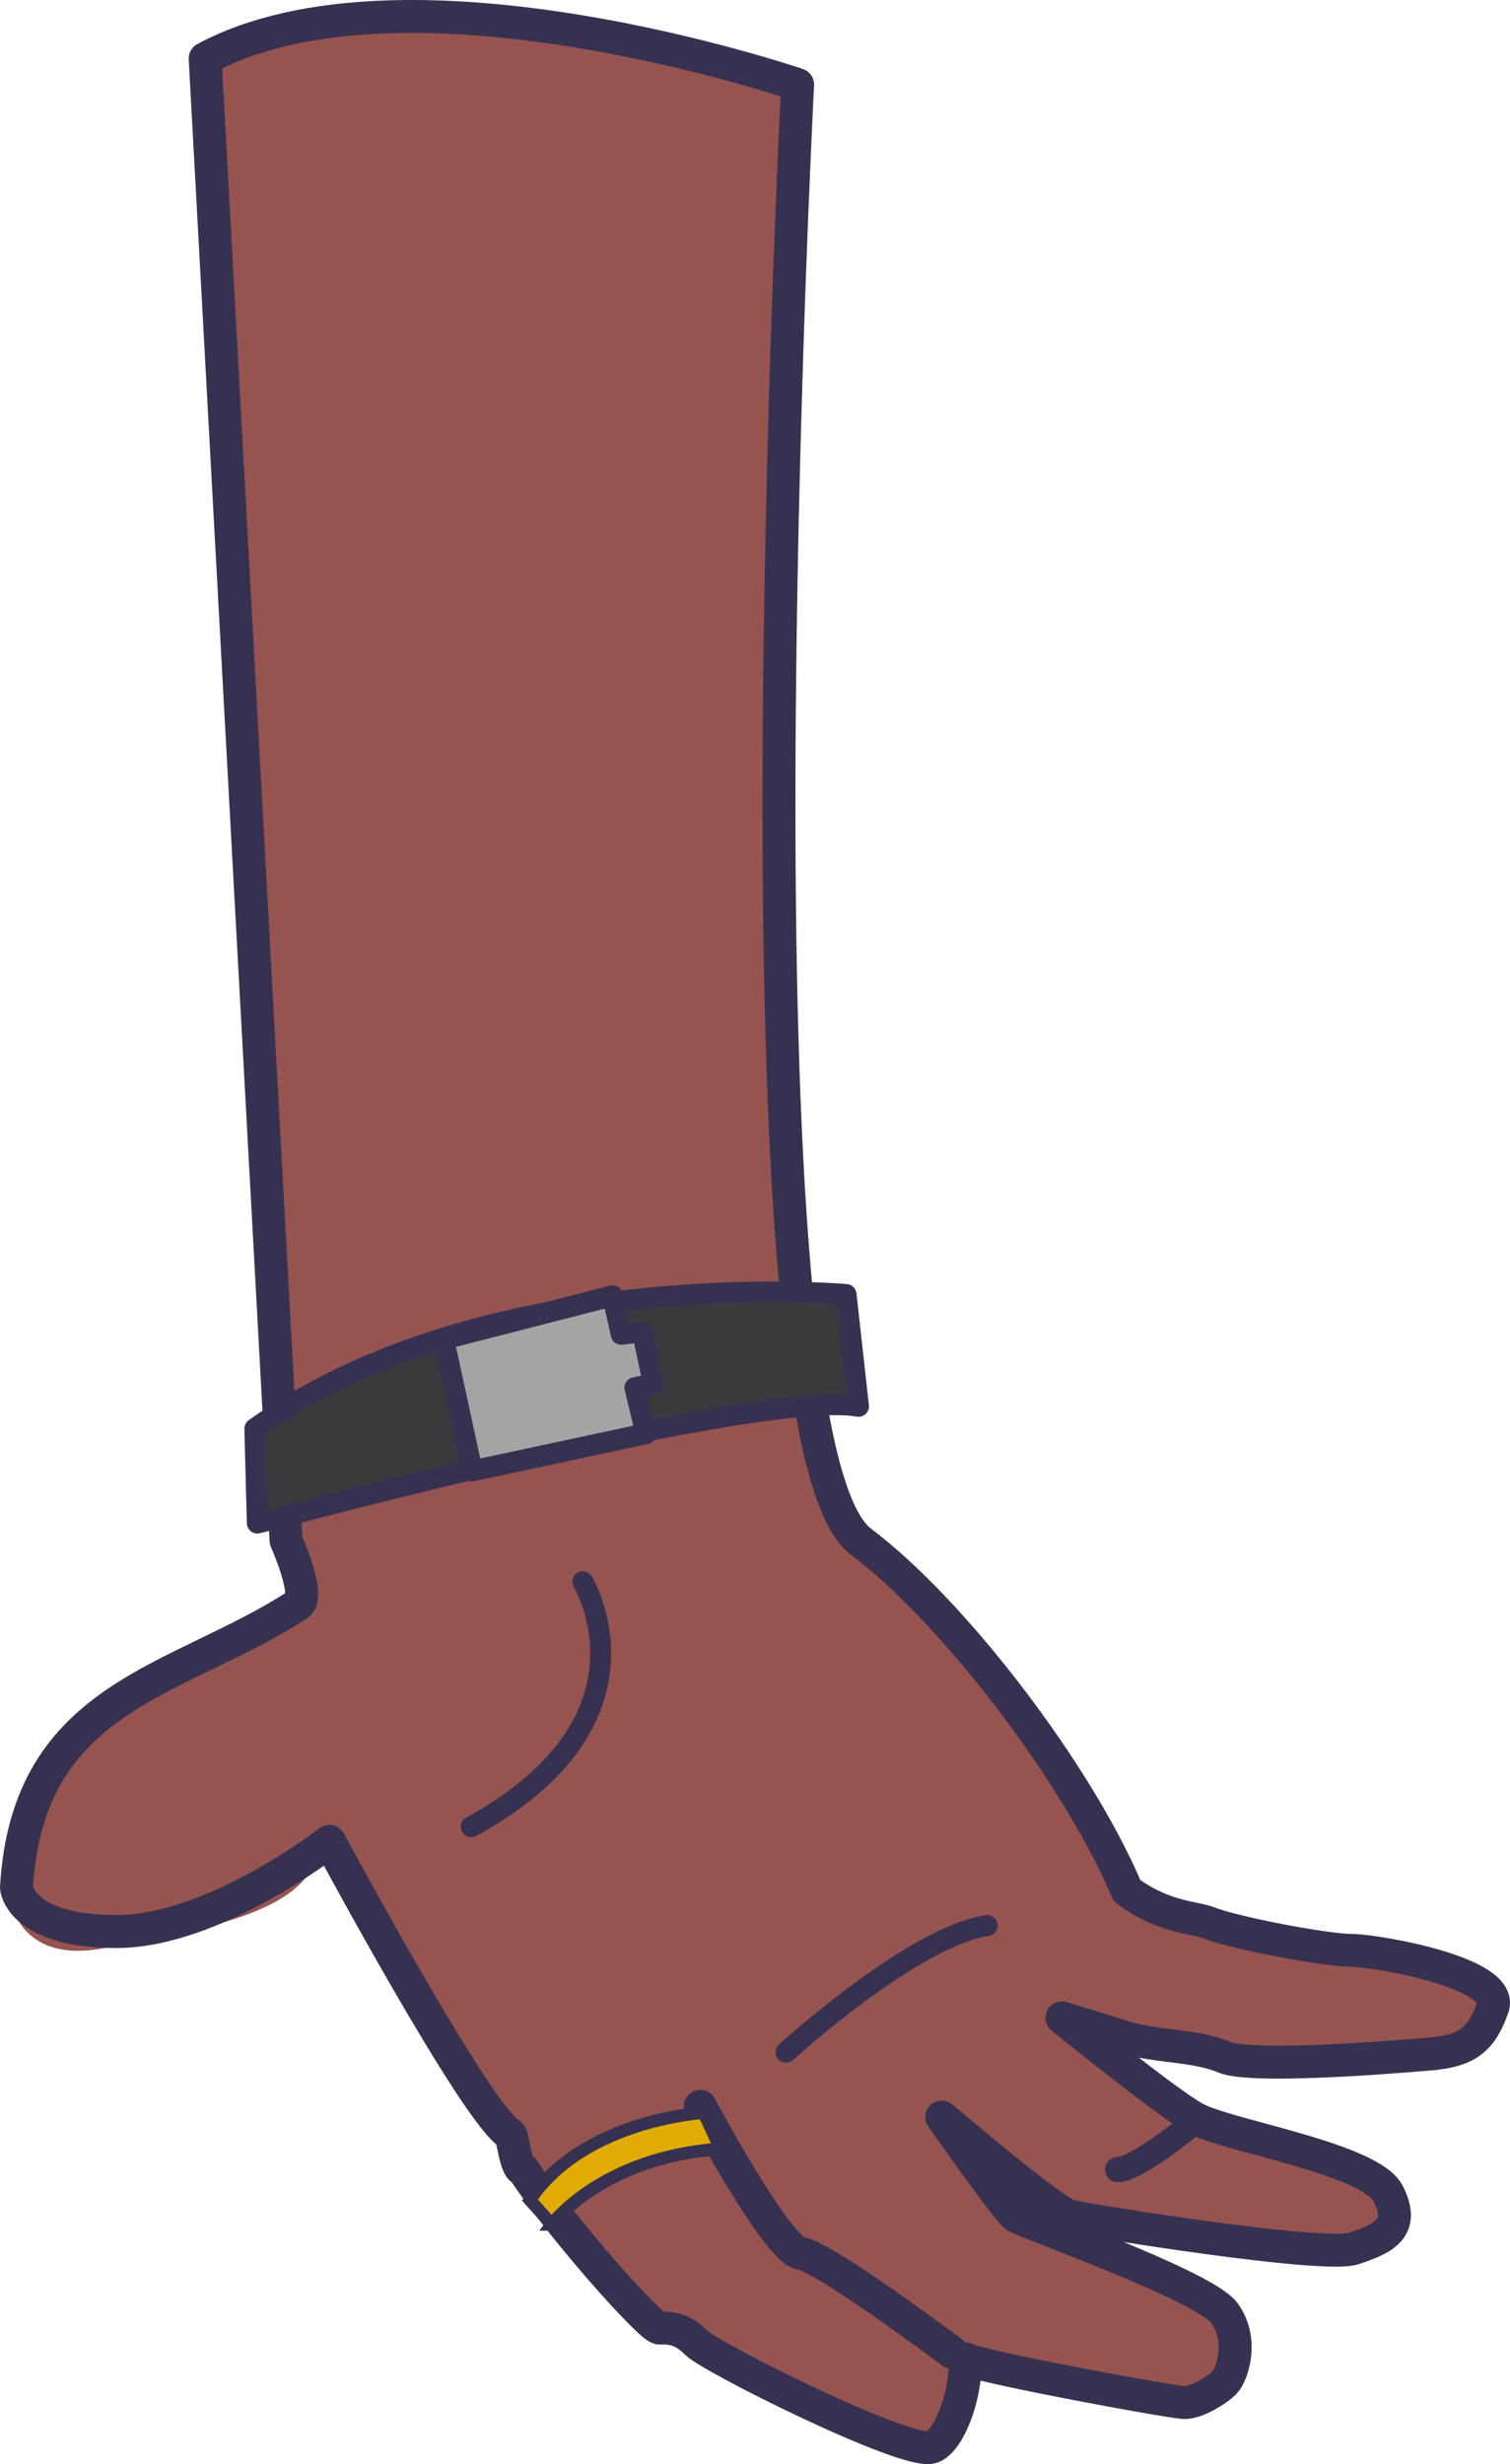 <?xml version="1.0" encoding="UTF-8"?><svg id="Capa_2" xmlns="http://www.w3.org/2000/svg" viewBox="0 0 312.447 509.819"><defs><style>.cls-1{stroke-width:6.817px;}.cls-1,.cls-2,.cls-3,.cls-4,.cls-5,.cls-6{stroke:#373151;}.cls-1,.cls-3,.cls-4,.cls-5,.cls-6{stroke-linecap:round;stroke-linejoin:round;}.cls-1,.cls-3,.cls-6{fill:none;}.cls-2{fill:#e0ac04;stroke-miterlimit:10;stroke-width:2.602px;}.cls-3{stroke-width:5.204px;}.cls-4{fill:#a4a4a4;}.cls-4,.cls-5,.cls-6{stroke-width:4.337px;}.cls-5{fill:#393a3c;}.cls-7{fill:#965450;stroke-width:0px;}</style></defs><g id="Capa_2-2"><path class="cls-7" d="m42.453,15.2l16.733,306.605s4.731,11.726,1.647,12.499c-16.43,4.117-38.67,20.11-50.443,32.347-12.942,13.452-13.886,42.219,12.474,36.13,12.21-2.821,43.085-5.699,43.085-21.712 0,5.766,7.019,11.181,9.88,16.369,3.48,6.311,7.037,12.581,10.665,18.807,4.534,7.78,10.764,23.778,19.085,28.401,6.939,3.855,113.337-21.588,125.673-34.695,12.336-13.107-25.346-67.077-53.102-87.894-27.756-20.817-13.107-301.46-13.107-301.46,0,0-80.955-27.756-122.589-5.397Z"/><path class="cls-7" d="m106.1,439.847s28.527,44.718,30.84,44.718,4.626,0,7.71,3.084,43.176,23.13,48.573,21.588,11.565-23.13,2.313-30.069c-9.252-6.939-26.214-18.504-30.84-26.985-4.626-8.481-8.481-10.023-10.023-16.962s-4.626-17.733-4.626-17.733c0,0-44.718-11.565-43.947,22.359Z"/><path class="cls-7" d="m176.254,414.32s31.354,45.746,33.924,47.288,39.064,14.392,43.176,20.046,1.542,12.85,0,14.392-5.654,4.112-8.224,4.112-38.55-6.682-44.718-8.738-54.998-55.512-54.998-59.11,15.42-22.102,30.84-17.99Z"/><path class="cls-7" d="m179.852,428.198s37.008,32.382,41.634,33.41c4.626,1.028,52.428,8.738,58.596,6.682,6.168-2.056,10.794-4.112,7.196-11.308-3.598-7.196-32.382-11.822-39.578-15.42-7.196-3.598-39.064-30.326-42.662-32.382-3.598-2.056-34.438-3.084-25.186,19.018Z"/><path class="cls-7" d="m224.409,387.592s20.72,11.308,25.86,13.364c5.14,2.056,24.158,5.654,29.298,5.654s31.868,4.626,29.298,11.822c-2.57,7.196-5.654,9.252-14.906,9.766,0,0-34.438,3.084-40.606.514-6.168-2.57-13.878-2.056-20.56-4.112-6.682-2.056-26.728-8.224-26.728-8.224,0,0,3.437-33.924,18.343-28.784Z"/><path class="cls-1" d="m279.567,403.526c-5.14,0-24.158-3.598-29.298-5.654-3.118-1.247-9.467-1.023-17.092-6.722-10.046-23.899-35.848-57.792-55.028-72.177-27.756-20.817-13.107-301.46-13.107-301.46,0,0-80.955-27.756-122.589-5.397l16.733,306.605s5.148,11.51,2.485,13.247c-24.752,16.151-55.951,18.497-58.263,58.589,0,0,.72,9.067,20.766,9.067,20.046,0,43.992-18.663,43.992-18.663,0,0,30.474,56.746,37.413,60.601.526.292,1.112,7.351,2.698,7.324,7.527,11.675,26.31,32.767,28.142,32.767,2.313,0,4.626,0,7.71,3.084,3.084,3.084,43.176,23.13,48.573,21.588,3.427-.979,7.159-10.04,7.062-18.302.249.144.468.252.648.312,6.168,2.056,42.148,8.738,44.718,8.738s6.682-2.57,8.224-4.112c1.542-1.542,4.112-8.738,0-14.392-4.112-5.654-40.606-18.504-43.176-20.046-1.148-.689-8.045-10.206-15.322-20.522,10.83,9.158,23.993,19.936,26.63,20.522,4.626,1.028,52.428,8.738,58.596,6.682,6.168-2.056,10.794-4.112,7.196-11.308-3.598-7.196-32.382-11.822-39.578-15.42-4.293-2.146-17.364-12.523-27.978-20.984,5.064,1.558,10.255,3.155,13.072,4.022,6.682,2.056,14.392,1.542,20.56,4.112,6.168,2.57,40.606-.514,40.606-.514,9.252-.514,12.336-2.57,14.906-9.766,2.57-7.196-24.158-11.822-29.298-11.822Z"/><path class="cls-1" d="m196.942,486.666s-26.214-19.66-31.225-20.431-20.817-30.454-20.817-30.454"/><path class="cls-6" d="m120.602,327.247s17.285,28.554-23.083,50.696"/><path class="cls-6" d="m162.633,424.6s26.214-23.901,41.634-26.214"/><path class="cls-3" d="m245.9,440.02s-10.794,8.866-14.649,8.866"/><path class="cls-2" d="m114.165,460.214s10.249-13.897,34.917-15.634l-3.474-7.47s-24.841,1.39-35.959,18.066l4.517,5.038Z"/><path class="cls-5" d="m59.415,313.577s98.174-26.214,118.22-22.616l-2.57-23.13s-74.016-6.682-122.332,27.756l.514,19.532,6.168-1.542Z"/><polygon class="cls-4" points="91.797 277.083 97.708 304.325 133.688 296.615 131.375 287.106 135.23 286.335 132.917 275.541 128.548 276.055 126.749 268.088 91.797 277.083"/></g></svg>